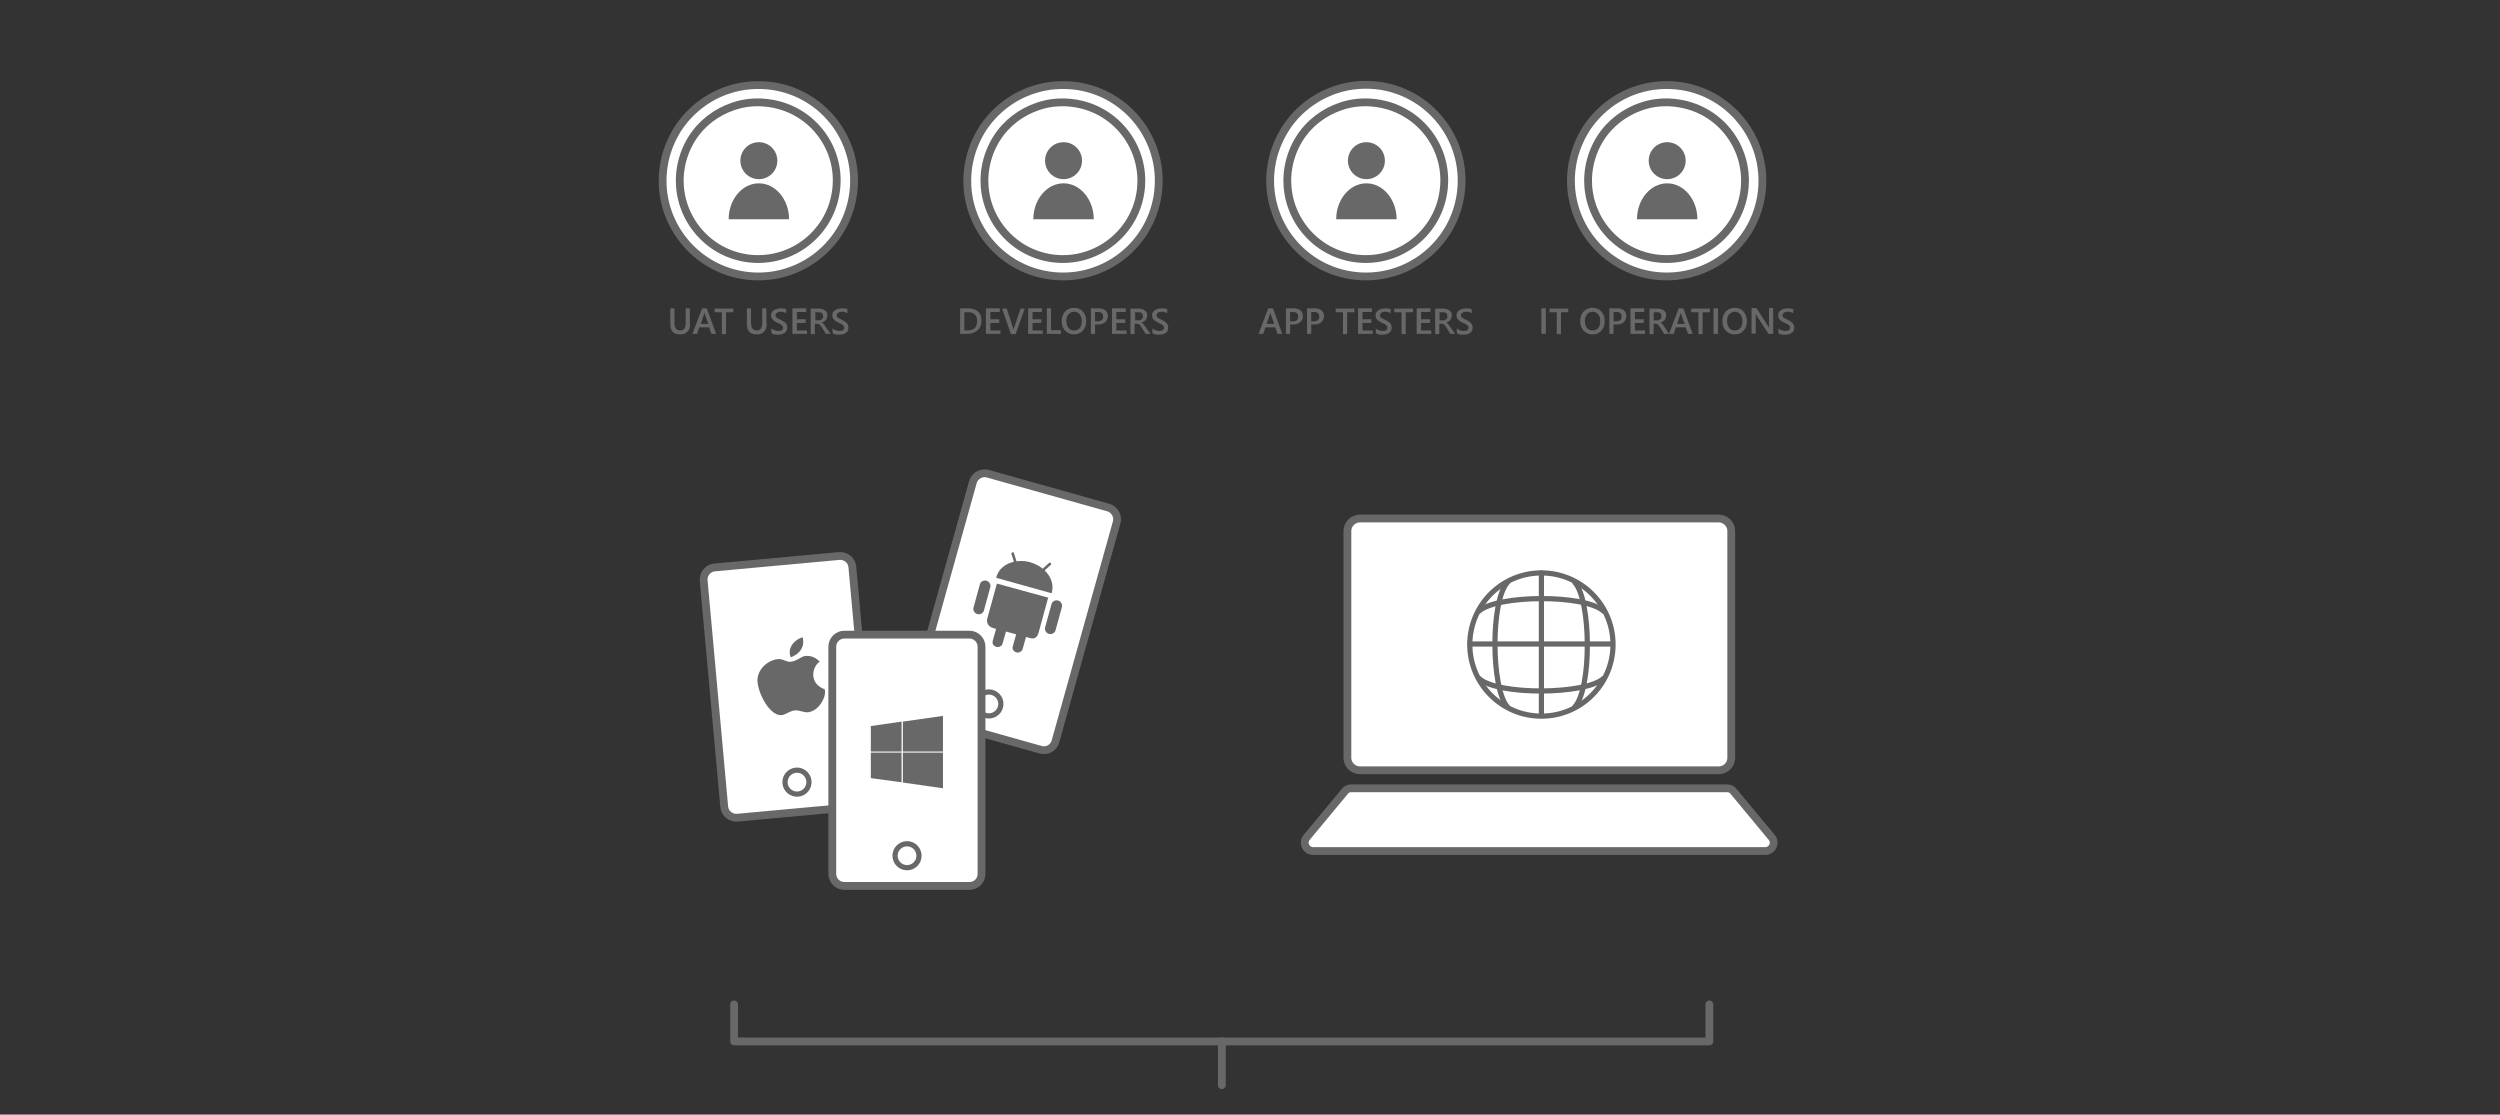 <?xml version="1.0" encoding="utf-8"?>
<!-- Generator: Adobe Illustrator 19.2.0, SVG Export Plug-In . SVG Version: 6.00 Build 0)  -->
<svg version="1.1" id="Layer_1" xmlns="http://www.w3.org/2000/svg" xmlns:xlink="http://www.w3.org/1999/xlink" x="0px" y="0px"
	 width="960px" height="428px" viewBox="0 0 960 428" style="enable-background:new 0 0 960 428;" xml:space="preserve">
<rect x="0" y="0" width="960" height="428" fill="#333333" stroke="none"/>
<polyline style="fill:none;stroke:#686868;stroke-width:3;stroke-linecap:round;stroke-linejoin:round;stroke-miterlimit:10;" points="
	656.4,385.7 656.4,399.9 281.9,399.9 281.9,385.7 "/>
<line style="stroke:#686868;stroke-width:3;stroke-linecap:round;stroke-linejoin:round;stroke-miterlimit:10;" x1="469.2" y1="399.9" x2="469.2" y2="416.7"/>
<path style="fill:#FFFFFF;stroke:#686868;stroke-width:3;stroke-linecap:round;stroke-linejoin:round;" d="M331,309.6l-47.9,4.4
	c-2.5,0.2-4.8-1.7-5-4.2l-7.9-86.9c-0.2-2.5,1.7-4.8,4.2-5l47.9-4.4c2.5-0.2,4.8,1.7,5,4.2l7.9,86.9
	C335.4,307.1,333.6,309.4,331,309.6z"/>
<ellipse transform="matrix(0.996 -9.086272e-002 9.086272e-002 0.996 -26.016 29.047)" style="fill:#FFFFFF;stroke:#686868;stroke-width:2;stroke-linecap:round;stroke-linejoin:round;" cx="306" cy="300.3" rx="4.6" ry="4.6"/>
<g>
	<path style="fill-rule:evenodd;clip-rule:evenodd;fill:#686868;" d="M314.8,254c-1.4-1.2-3.1-2.4-5.6-2.1c-1.7,0.2-3,1.9-5.5,2.2
		c-1.9,0.2-2.9-1.2-5-1c-4.3,0.5-8.3,4.4-7.8,9c0.3,2.4,1.5,6,3.8,9.1c1.7,2.2,3.6,3.6,5.5,3.4c1.4-0.1,3-1.6,5-1.8
		c1.7-0.2,3.5,0.9,5.1,0.7c3.8-0.4,6.8-5.2,6.5-8.2c0-0.1-0.1-0.3-0.1-0.4l0-0.2c-2.6-1-4.1-2.6-4.4-5.1
		C312.2,257.3,313,255.4,314.8,254L314.8,254L314.8,254L314.8,254z"/>
	<path style="fill-rule:evenodd;clip-rule:evenodd;fill:#686868;" d="M303.7,252.4c2.8-1.1,5.1-3.3,4.7-6.6c0-0.3-0.1-0.6-0.2-1
		l-0.1-0.1c-2.8,1-5.2,3.3-4.8,6.5c0,0.3,0.2,0.7,0.3,1.1L303.7,252.4L303.7,252.4L303.7,252.4z"/>
</g>
<path style="fill:#FFFFFF;stroke:#686868;stroke-width:3;stroke-linecap:round;stroke-linejoin:round;" d="M399.6,287.9l-46.3-13
	c-2.4-0.7-3.9-3.3-3.2-5.7l23.5-84.1c0.7-2.4,3.3-3.9,5.7-3.2l46.3,13c2.4,0.7,3.9,3.3,3.2,5.7l-23.5,84.1
	C404.6,287.2,402.1,288.6,399.6,287.9z"/>
<ellipse transform="matrix(0.27 -0.963 0.963 0.27 16.944 562.886)" style="fill:#FFFFFF;stroke:#686868;stroke-width:2;stroke-linecap:round;stroke-linejoin:round;" cx="379.6" cy="270.3" rx="4.6" ry="4.6"/>
<g>
	<path style="fill-rule:evenodd;clip-rule:evenodd;fill:#686868;" d="M377.8,234.5c-0.3,1-1.4,1.6-2.5,1.3c-1.1-0.3-1.7-1.4-1.5-2.4
		l2.5-9.1c0.3-1,1.4-1.6,2.5-1.3c1.1,0.3,1.7,1.4,1.5,2.4L377.8,234.5L377.8,234.5L377.8,234.5z"/>
	<path style="fill-rule:evenodd;clip-rule:evenodd;fill:#686868;" d="M405.3,242.1c-0.3,1-1.4,1.6-2.5,1.3c-1.1-0.3-1.7-1.4-1.5-2.4
		l2.5-9.1c0.3-1,1.4-1.6,2.5-1.3c1.1,0.3,1.7,1.4,1.5,2.4L405.3,242.1L405.3,242.1L405.3,242.1z"/>
	<path style="fill-rule:evenodd;clip-rule:evenodd;fill:#686868;" d="M382.8,224.1l-3.7,13.5c-0.4,1.5,0.5,3.1,2.1,3.5l1.3,0.4
		l-1.3,4.6c-0.3,1,0.3,2,1.4,2.3c1,0.3,2.1-0.3,2.4-1.3l1.3-4.6l3.9,1.1l-1.3,4.6c-0.3,1,0.3,2,1.4,2.3c1,0.3,2.1-0.3,2.4-1.3
		l1.3-4.6l1.8,0.5c1.6,0.4,2.6-0.6,3-2.1l3.7-13.5L382.8,224.1L382.8,224.1L382.8,224.1z"/>
	<path style="fill-rule:evenodd;clip-rule:evenodd;fill:#686868;" d="M403.8,227.8c0,0,0.1-0.1,0.1-0.3c1.3-4.8-2.4-9.9-8.3-11.6
		c-5.9-1.6-11.7,0.9-13,5.7c0,0.2-0.1,0.3,0,0.3L403.8,227.8L403.8,227.8L403.8,227.8z"/>
	<path style="fill-rule:evenodd;clip-rule:evenodd;fill:#686868;" d="M391.1,218.1c0.1,0.3-0.1,0.5-0.4,0.6
		c-0.3,0.1-0.6-0.1-0.6-0.4l-1.7-5.6c-0.1-0.3,0.1-0.5,0.4-0.6c0.3-0.1,0.6,0.1,0.6,0.4L391.1,218.1L391.1,218.1L391.1,218.1z"/>
	<path style="fill-rule:evenodd;clip-rule:evenodd;fill:#686868;" d="M398.5,220.1c-0.2,0.2-0.2,0.5,0,0.7c0.2,0.2,0.5,0.2,0.7,0
		l4.3-3.9c0.2-0.2,0.2-0.5,0-0.7c-0.2-0.2-0.5-0.2-0.7,0L398.5,220.1L398.5,220.1L398.5,220.1z"/>
	<path style="fill-rule:evenodd;clip-rule:evenodd;fill:#686868;" d="M390.5,219.4c-0.1,0.5-0.7,0.8-1.2,0.6
		c-0.5-0.2-0.9-0.7-0.7-1.1c0.1-0.5,0.7-0.8,1.2-0.6C390.3,218.4,390.7,218.9,390.5,219.4L390.5,219.4z"/>
	<path style="fill-rule:evenodd;clip-rule:evenodd;fill:#686868;" d="M400.3,222.1c0.1-0.5-0.2-1-0.7-1.1c-0.5-0.1-1.1,0.1-1.2,0.6
		s0.2,1,0.7,1.1S400.2,222.6,400.3,222.1L400.3,222.1z"/>
</g>
<path style="fill:#FFFFFF;stroke:#686868;stroke-width:3;stroke-linecap:round;stroke-linejoin:round;" d="M660,295.8H522.2
	c-2.6,0-4.8-2.2-4.8-4.8v-87.1c0-2.6,2.2-4.8,4.8-4.8H660c2.6,0,4.8,2.2,4.8,4.8V291C664.8,293.7,662.6,295.8,660,295.8z"/>
<path style="fill:#FFFFFF;stroke:#686868;stroke-width:3;stroke-linecap:round;stroke-linejoin:round;" d="M677.8,326.8H504.3
	c-2.8,0-4.3-3.2-2.5-5.3l14.6-17.6c0.6-0.8,1.5-1.2,2.5-1.2h144.3c1,0,1.9,0.4,2.5,1.2l14.6,17.6
	C682.1,323.6,680.6,326.8,677.8,326.8z"/>
<g>
	
		<circle style="fill:#FFFFFF;stroke:#686868;stroke-width:2;stroke-linecap:round;stroke-linejoin:round;" cx="591.9" cy="247.5" r="27.5"/>
	
		<line style="fill:#FFFFFF;stroke:#686868;stroke-width:2;stroke-linecap:round;stroke-linejoin:round;" x1="591.9" y1="220" x2="591.9" y2="274.5"/>
	<path style="fill:#FFFFFF;stroke:#686868;stroke-width:2;stroke-linecap:round;stroke-linejoin:round;" d="M578.9,223.6
		c-6.6,7.1-6.3,41.1,0,47.9"/>
	<path style="fill:#FFFFFF;stroke:#686868;stroke-width:2;stroke-linecap:round;stroke-linejoin:round;" d="M604.7,271.5
		c6.6-7.1,6.3-41.1,0-47.9"/>
	<path style="fill:none;stroke:#686868;stroke-width:2;stroke-linecap:round;stroke-linejoin:round;" d="M615.8,234.7
		c-7.1-6.6-41.1-6.3-47.9,0"/>
	<path style="fill:none;stroke:#686868;stroke-width:2;stroke-linecap:round;stroke-linejoin:round;" d="M567.9,260.5
		c7.1,6.6,41.1,6.3,47.9,0"/>
	
		<line style="fill:none;stroke:#686868;stroke-width:2;stroke-linecap:round;stroke-linejoin:round;" x1="619.1" y1="247.3" x2="564.5" y2="247.3"/>
</g>
<path style="fill:#FFFFFF;stroke:#686868;stroke-width:3;stroke-linecap:round;stroke-linejoin:round;" d="M372.3,340.2h-48.1
	c-2.5,0-4.6-2.1-4.6-4.6v-87.3c0-2.5,2.1-4.6,4.6-4.6h48.1c2.5,0,4.6,2.1,4.6,4.6v87.3C376.9,338.1,374.9,340.2,372.3,340.2z"/>
<circle style="fill:#FFFFFF;stroke:#686868;stroke-width:2;stroke-linecap:round;stroke-linejoin:round;" cx="348.3" cy="328.6" r="4.6"/>
<g>
	<polygon style="fill-rule:evenodd;clip-rule:evenodd;fill:#686868;" points="346.7,288.6 362.1,288.6 362.1,274.9 346.7,277.1 
		346.7,288.6 346.7,288.6 	"/>
	<polygon style="fill-rule:evenodd;clip-rule:evenodd;fill:#686868;" points="346.2,288.6 346.2,277.1 334.4,278.8 334.4,288.6 
		346.2,288.6 346.2,288.6 	"/>
	<polygon style="fill-rule:evenodd;clip-rule:evenodd;fill:#686868;" points="346.7,289 346.7,300.5 362.1,302.7 362.1,289 
		346.7,289 346.7,289 	"/>
	<polygon style="fill-rule:evenodd;clip-rule:evenodd;fill:#686868;" points="346.2,289 334.4,289 334.4,298.8 346.2,300.4 
		346.2,289 346.2,289 	"/>
</g>
<g>
	<g>
		<path style="fill:#FFFFFF;stroke:#686868;stroke-width:3;stroke-linecap:round;stroke-linejoin:round;" d="M560.8,75.2
			c-3.2,20.1-22.1,33.7-42.1,30.5S485,83.6,488.2,63.6c0.8-5.1,2.7-9.8,5.3-14C498,42.4,505,37.1,513,34.4
			c5.4-1.8,11.3-2.3,17.3-1.4C550.4,36.3,564,55.1,560.8,75.2z"/>
		<path style="fill:#FFFFFF;stroke:#686868;stroke-width:3;stroke-linecap:round;stroke-linejoin:round;" d="M554.2,74.1
			c-2.6,16.4-18.1,27.6-34.5,25c-16.4-2.6-27.6-18.1-25-34.5c0.7-4.2,2.2-8.1,4.3-11.4c3.7-5.9,9.4-10.2,16-12.4
			c4.4-1.5,9.3-1.9,14.2-1.1C545.7,42.3,556.9,57.7,554.2,74.1z"/>
	</g>
	<g>
		<path style="fill:#686868;" d="M492.4,128.2h-1.8l-0.9-2.5h-3.8l-0.8,2.5h-1.8l3.7-9.8h1.8L492.4,128.2z M489.3,124.4l-1.4-3.9
			c0-0.1-0.1-0.3-0.1-0.6h0c0,0.3-0.1,0.5-0.1,0.6l-1.3,3.9H489.3z"/>
		<path style="fill:#686868;" d="M495.4,124.7v3.5h-1.6v-9.8h3c1.1,0,2,0.3,2.6,0.8c0.6,0.5,0.9,1.3,0.9,2.2s-0.3,1.7-1,2.3
			s-1.5,0.9-2.6,0.9H495.4z M495.4,119.8v3.6h1c0.7,0,1.2-0.2,1.6-0.5s0.5-0.8,0.5-1.4c0-1.1-0.7-1.7-2-1.7H495.4z"/>
		<path style="fill:#686868;" d="M503.5,124.7v3.5h-1.6v-9.8h3c1.1,0,2,0.3,2.6,0.8c0.6,0.5,0.9,1.3,0.9,2.2s-0.3,1.7-1,2.3
			s-1.5,0.9-2.6,0.9H503.5z M503.5,119.8v3.6h1c0.7,0,1.2-0.2,1.6-0.5s0.5-0.8,0.5-1.4c0-1.1-0.7-1.7-2-1.7H503.5z"/>
		<path style="fill:#686868;" d="M520.1,119.9h-2.8v8.4h-1.6v-8.4h-2.8v-1.4h7.2V119.9z"/>
		<path style="fill:#686868;" d="M527,128.2h-5.5v-9.8h5.3v1.4h-3.6v2.8h3.4v1.4h-3.4v2.9h3.9V128.2z"/>
		<path style="fill:#686868;" d="M528.3,127.8v-1.7c0.1,0.1,0.3,0.3,0.5,0.4c0.2,0.1,0.4,0.2,0.7,0.3c0.2,0.1,0.5,0.1,0.7,0.2
			c0.2,0,0.4,0.1,0.6,0.1c0.7,0,1.2-0.1,1.5-0.3c0.3-0.2,0.5-0.6,0.5-1c0-0.2-0.1-0.4-0.2-0.6s-0.3-0.3-0.5-0.5s-0.4-0.3-0.7-0.4
			c-0.3-0.1-0.6-0.3-0.9-0.4c-0.3-0.2-0.6-0.4-0.9-0.5c-0.3-0.2-0.5-0.4-0.7-0.6c-0.2-0.2-0.4-0.5-0.5-0.7c-0.1-0.3-0.2-0.6-0.2-1
			c0-0.5,0.1-0.9,0.3-1.2c0.2-0.3,0.5-0.6,0.8-0.8c0.3-0.2,0.7-0.4,1.2-0.5s0.9-0.2,1.3-0.2c1,0,1.8,0.1,2.2,0.3v1.6
			c-0.6-0.4-1.3-0.6-2.1-0.6c-0.2,0-0.5,0-0.7,0.1c-0.2,0-0.5,0.1-0.6,0.2s-0.3,0.2-0.5,0.4c-0.1,0.2-0.2,0.4-0.2,0.6
			c0,0.2,0,0.4,0.1,0.6s0.2,0.3,0.4,0.4c0.2,0.1,0.4,0.3,0.6,0.4c0.3,0.1,0.5,0.3,0.9,0.4c0.3,0.2,0.7,0.4,1,0.6
			c0.3,0.2,0.6,0.4,0.8,0.6c0.2,0.2,0.4,0.5,0.5,0.8c0.1,0.3,0.2,0.6,0.2,1c0,0.5-0.1,0.9-0.3,1.3c-0.2,0.3-0.5,0.6-0.8,0.8
			c-0.3,0.2-0.7,0.4-1.2,0.5s-0.9,0.1-1.4,0.1c-0.2,0-0.4,0-0.6,0s-0.5-0.1-0.7-0.1c-0.2,0-0.5-0.1-0.7-0.2
			C528.6,128,528.4,127.9,528.3,127.8z"/>
		<path style="fill:#686868;" d="M542.6,119.9h-2.8v8.4h-1.6v-8.4h-2.8v-1.4h7.2V119.9z"/>
		<path style="fill:#686868;" d="M549.5,128.2H544v-9.8h5.3v1.4h-3.6v2.8h3.4v1.4h-3.4v2.9h3.9V128.2z"/>
		<path style="fill:#686868;" d="M558.8,128.2h-1.9l-1.6-2.6c-0.1-0.2-0.3-0.4-0.4-0.6c-0.1-0.2-0.3-0.3-0.4-0.4
			c-0.1-0.1-0.3-0.2-0.5-0.2c-0.2,0-0.3-0.1-0.6-0.1h-0.7v4h-1.6v-9.8h3.2c0.5,0,0.9,0.1,1.3,0.2c0.4,0.1,0.7,0.3,1,0.5
			c0.3,0.2,0.5,0.5,0.7,0.8c0.2,0.3,0.2,0.7,0.2,1.2c0,0.3-0.1,0.7-0.2,0.9c-0.1,0.3-0.2,0.5-0.4,0.8c-0.2,0.2-0.4,0.4-0.7,0.6
			c-0.3,0.2-0.6,0.3-0.9,0.4v0c0.2,0.1,0.3,0.2,0.5,0.3c0.1,0.1,0.3,0.2,0.4,0.4c0.1,0.1,0.2,0.3,0.3,0.4c0.1,0.2,0.2,0.3,0.4,0.6
			L558.8,128.2z M552.8,119.8v3.2h1.3c0.2,0,0.5,0,0.7-0.1s0.4-0.2,0.5-0.3s0.3-0.3,0.4-0.5c0.1-0.2,0.1-0.4,0.1-0.7
			c0-0.5-0.1-0.8-0.4-1.1c-0.3-0.3-0.7-0.4-1.3-0.4H552.8z"/>
		<path style="fill:#686868;" d="M559.4,127.8v-1.7c0.1,0.1,0.3,0.3,0.5,0.4c0.2,0.1,0.4,0.2,0.7,0.3c0.2,0.1,0.5,0.1,0.7,0.2
			c0.2,0,0.4,0.1,0.6,0.1c0.7,0,1.2-0.1,1.5-0.3c0.3-0.2,0.5-0.6,0.5-1c0-0.2-0.1-0.4-0.2-0.6s-0.3-0.3-0.5-0.5s-0.4-0.3-0.7-0.4
			c-0.3-0.1-0.6-0.3-0.9-0.4c-0.3-0.2-0.6-0.4-0.9-0.5c-0.3-0.2-0.5-0.4-0.7-0.6c-0.2-0.2-0.4-0.5-0.5-0.7c-0.1-0.3-0.2-0.6-0.2-1
			c0-0.5,0.1-0.9,0.3-1.2c0.2-0.3,0.5-0.6,0.8-0.8c0.3-0.2,0.7-0.4,1.2-0.5s0.9-0.2,1.3-0.2c1,0,1.8,0.1,2.2,0.3v1.6
			c-0.6-0.4-1.3-0.6-2.1-0.6c-0.2,0-0.5,0-0.7,0.1c-0.2,0-0.5,0.1-0.6,0.2s-0.3,0.2-0.5,0.4c-0.1,0.2-0.2,0.4-0.2,0.6
			c0,0.2,0,0.4,0.1,0.6s0.2,0.3,0.4,0.4c0.2,0.1,0.4,0.3,0.6,0.4c0.3,0.1,0.5,0.3,0.9,0.4c0.3,0.2,0.7,0.4,1,0.6
			c0.3,0.2,0.6,0.4,0.8,0.6c0.2,0.2,0.4,0.5,0.5,0.8c0.1,0.3,0.2,0.6,0.2,1c0,0.5-0.1,0.9-0.3,1.3c-0.2,0.3-0.5,0.6-0.8,0.8
			c-0.3,0.2-0.7,0.4-1.2,0.5s-0.9,0.1-1.4,0.1c-0.2,0-0.4,0-0.6,0s-0.5-0.1-0.7-0.1c-0.2,0-0.5-0.1-0.7-0.2
			C559.8,128,559.6,127.9,559.4,127.8z"/>
	</g>
	<g>
		<path style="fill:#686868;" d="M513.1,84.2c0-7.6,5.2-13.8,11.6-13.8c6.4,0,11.6,6.2,11.6,13.8H513.1z"/>
		<circle style="fill:#686868;" cx="524.7" cy="61.7" r="7.1"/>
	</g>
</g>
<g>
	<g>
		<path style="fill:#FFFFFF;stroke:#686868;stroke-width:3;stroke-linecap:round;stroke-linejoin:round;" d="M676.3,75.2
			c-3.2,20.1-22.1,33.7-42.1,30.5s-33.7-22.1-30.5-42.1c0.8-5.1,2.7-9.8,5.3-14c4.6-7.1,11.5-12.5,19.5-15.1
			c5.4-1.8,11.3-2.3,17.3-1.4C665.8,36.3,679.5,55.1,676.3,75.2z"/>
		<path style="fill:#FFFFFF;stroke:#686868;stroke-width:3;stroke-linecap:round;stroke-linejoin:round;" d="M669.7,74.1
			c-2.6,16.4-18.1,27.6-34.5,25c-16.4-2.6-27.6-18.1-25-34.5c0.7-4.2,2.2-8.1,4.3-11.4c3.7-5.9,9.4-10.2,16-12.4
			c4.4-1.5,9.3-1.9,14.2-1.1C661.2,42.3,672.3,57.7,669.7,74.1z"/>
	</g>
	<g>
		<path style="fill:#686868;" d="M593.6,128.2h-1.7v-9.8h1.7V128.2z"/>
		<path style="fill:#686868;" d="M602.2,119.9h-2.8v8.4h-1.6v-8.4H595v-1.4h7.2V119.9z"/>
		<path style="fill:#686868;" d="M611.5,128.4c-1.4,0-2.5-0.5-3.4-1.4c-0.8-0.9-1.3-2.1-1.3-3.6c0-1.6,0.4-2.8,1.3-3.8
			c0.9-0.9,2-1.4,3.5-1.4c1.4,0,2.5,0.5,3.3,1.4c0.8,0.9,1.3,2.1,1.3,3.6c0,1.6-0.4,2.8-1.3,3.8S612.9,128.4,611.5,128.4z
			 M611.6,119.7c-0.9,0-1.6,0.3-2.2,1s-0.8,1.5-0.8,2.6c0,1.1,0.3,2,0.8,2.6c0.5,0.7,1.3,1,2.1,1c0.9,0,1.7-0.3,2.2-0.9
			c0.5-0.6,0.8-1.5,0.8-2.6c0-1.2-0.3-2.1-0.8-2.7S612.5,119.7,611.6,119.7z"/>
		<path style="fill:#686868;" d="M619.6,124.7v3.5H618v-9.8h3c1.1,0,2,0.3,2.6,0.8c0.6,0.5,0.9,1.3,0.9,2.2s-0.3,1.7-1,2.3
			s-1.5,0.9-2.6,0.9H619.6z M619.6,119.8v3.6h1c0.7,0,1.2-0.2,1.6-0.5s0.5-0.8,0.5-1.4c0-1.1-0.7-1.7-2-1.7H619.6z"/>
		<path style="fill:#686868;" d="M631.6,128.2h-5.5v-9.8h5.3v1.4h-3.6v2.8h3.4v1.4h-3.4v2.9h3.9V128.2z"/>
		<path style="fill:#686868;" d="M640.9,128.2H639l-1.6-2.6c-0.1-0.2-0.3-0.4-0.4-0.6c-0.1-0.2-0.3-0.3-0.4-0.4
			c-0.1-0.1-0.3-0.2-0.5-0.2c-0.2,0-0.3-0.1-0.6-0.1H635v4h-1.6v-9.8h3.2c0.5,0,0.9,0.1,1.3,0.2c0.4,0.1,0.7,0.3,1,0.5
			c0.3,0.2,0.5,0.5,0.7,0.8c0.2,0.3,0.2,0.7,0.2,1.2c0,0.3-0.1,0.7-0.2,0.9c-0.1,0.3-0.2,0.5-0.4,0.8c-0.2,0.2-0.4,0.4-0.7,0.6
			c-0.3,0.2-0.6,0.3-0.9,0.4v0c0.2,0.1,0.3,0.2,0.5,0.3c0.1,0.1,0.3,0.2,0.4,0.4c0.1,0.1,0.2,0.3,0.3,0.4c0.1,0.2,0.2,0.3,0.4,0.6
			L640.9,128.2z M635,119.8v3.2h1.3c0.2,0,0.5,0,0.7-0.1s0.4-0.2,0.5-0.3s0.3-0.3,0.4-0.5c0.1-0.2,0.1-0.4,0.1-0.7
			c0-0.5-0.1-0.8-0.4-1.1c-0.3-0.3-0.7-0.4-1.3-0.4H635z"/>
		<path style="fill:#686868;" d="M650,128.2h-1.8l-0.9-2.5h-3.8l-0.8,2.5h-1.8l3.7-9.8h1.8L650,128.2z M646.9,124.4l-1.4-3.9
			c0-0.1-0.1-0.3-0.1-0.6h0c0,0.3-0.1,0.5-0.1,0.6l-1.3,3.9H646.9z"/>
		<path style="fill:#686868;" d="M656.6,119.9h-2.8v8.4h-1.6v-8.4h-2.8v-1.4h7.2V119.9z"/>
		<path style="fill:#686868;" d="M659.7,128.2h-1.7v-9.8h1.7V128.2z"/>
		<path style="fill:#686868;" d="M666.1,128.4c-1.4,0-2.5-0.5-3.4-1.4c-0.8-0.9-1.3-2.1-1.3-3.6c0-1.6,0.4-2.8,1.3-3.8
			c0.9-0.9,2-1.4,3.5-1.4c1.4,0,2.5,0.5,3.3,1.4c0.8,0.9,1.3,2.1,1.3,3.6c0,1.6-0.4,2.8-1.3,3.8S667.6,128.4,666.1,128.4z
			 M666.2,119.7c-0.9,0-1.6,0.3-2.2,1s-0.8,1.5-0.8,2.6c0,1.1,0.3,2,0.8,2.6c0.5,0.7,1.3,1,2.1,1c0.9,0,1.7-0.3,2.2-0.9
			c0.5-0.6,0.8-1.5,0.8-2.6c0-1.2-0.3-2.1-0.8-2.7S667.1,119.7,666.2,119.7z"/>
		<path style="fill:#686868;" d="M680.9,128.2h-1.8l-4.7-7.2c-0.1-0.2-0.2-0.4-0.3-0.6h0c0,0.2,0.1,0.7,0.1,1.3v6.4h-1.6v-9.8h1.9
			l4.5,7c0.2,0.3,0.3,0.5,0.4,0.6h0c0-0.3-0.1-0.7-0.1-1.3v-6.3h1.6V128.2z"/>
		<path style="fill:#686868;" d="M682.9,127.8v-1.7c0.1,0.1,0.3,0.3,0.5,0.4c0.2,0.1,0.4,0.2,0.7,0.3c0.2,0.1,0.5,0.1,0.7,0.2
			c0.2,0,0.4,0.1,0.6,0.1c0.7,0,1.2-0.1,1.5-0.3c0.3-0.2,0.5-0.6,0.5-1c0-0.2-0.1-0.4-0.2-0.6s-0.3-0.3-0.5-0.5s-0.4-0.3-0.7-0.4
			c-0.3-0.1-0.6-0.3-0.9-0.4c-0.3-0.2-0.6-0.4-0.9-0.5c-0.3-0.2-0.5-0.4-0.7-0.6c-0.2-0.2-0.4-0.5-0.5-0.7c-0.1-0.3-0.2-0.6-0.2-1
			c0-0.5,0.1-0.9,0.3-1.2c0.2-0.3,0.5-0.6,0.8-0.8c0.3-0.2,0.7-0.4,1.2-0.5s0.9-0.2,1.3-0.2c1,0,1.8,0.1,2.2,0.3v1.6
			c-0.6-0.4-1.3-0.6-2.1-0.6c-0.2,0-0.5,0-0.7,0.1c-0.2,0-0.5,0.1-0.6,0.2s-0.3,0.2-0.5,0.4c-0.1,0.2-0.2,0.4-0.2,0.6
			c0,0.2,0,0.4,0.1,0.6s0.2,0.3,0.4,0.4c0.2,0.1,0.4,0.3,0.6,0.4c0.3,0.1,0.5,0.3,0.9,0.4c0.3,0.2,0.7,0.4,1,0.6
			c0.3,0.2,0.6,0.4,0.8,0.6c0.2,0.2,0.4,0.5,0.5,0.8c0.1,0.3,0.2,0.6,0.2,1c0,0.5-0.1,0.9-0.3,1.3c-0.2,0.3-0.5,0.6-0.8,0.8
			c-0.3,0.2-0.7,0.4-1.2,0.5s-0.9,0.1-1.4,0.1c-0.2,0-0.4,0-0.6,0s-0.5-0.1-0.7-0.1c-0.2,0-0.5-0.1-0.7-0.2
			C683.2,128,683,127.9,682.9,127.8z"/>
	</g>
	<g>
		<path style="fill:#686868;" d="M628.6,84.2c0-7.6,5.2-13.8,11.6-13.8s11.6,6.2,11.6,13.8H628.6z"/>
		<circle style="fill:#686868;" cx="640.2" cy="61.7" r="7.1"/>
	</g>
</g>
<g>
	<g>
		<path style="fill:#FFFFFF;stroke:#686868;stroke-width:3;stroke-linecap:round;stroke-linejoin:round;" d="M444.5,75.2
			c-3.2,20.1-22.1,33.7-42.1,30.5c-20.1-3.2-33.7-22.1-30.5-42.1c0.8-5.1,2.7-9.8,5.3-14c4.6-7.1,11.5-12.5,19.5-15.1
			c5.4-1.8,11.3-2.3,17.3-1.4C434,36.3,447.7,55.1,444.5,75.2z"/>
		<path style="fill:#FFFFFF;stroke:#686868;stroke-width:3;stroke-linecap:round;stroke-linejoin:round;" d="M437.9,74.1
			c-2.6,16.4-18.1,27.6-34.5,25c-16.4-2.6-27.6-18.1-25-34.5c0.7-4.2,2.2-8.1,4.3-11.4c3.7-5.9,9.4-10.2,16-12.4
			c4.4-1.5,9.3-1.9,14.2-1.1C429.3,42.3,440.5,57.7,437.9,74.1z"/>
	</g>
	<g>
		<path style="fill:#686868;" d="M368.7,128.2v-9.8h2.8c3.6,0,5.4,1.6,5.4,4.8c0,1.5-0.5,2.7-1.5,3.6s-2.3,1.4-4,1.4H368.7z
			 M370.3,119.9v7h1.3c1.1,0,2-0.3,2.7-0.9c0.6-0.6,0.9-1.5,0.9-2.7c0-2.3-1.2-3.4-3.5-3.4H370.3z"/>
		<path style="fill:#686868;" d="M384.1,128.2h-5.5v-9.8h5.3v1.4h-3.6v2.8h3.4v1.4h-3.4v2.9h3.9V128.2z"/>
		<path style="fill:#686868;" d="M393.5,118.5l-3.5,9.8h-1.8l-3.4-9.8h1.8l2.4,7.4c0.1,0.2,0.1,0.5,0.2,0.8h0c0-0.3,0.1-0.5,0.2-0.8
			l2.5-7.4H393.5z"/>
		<path style="fill:#686868;" d="M400.3,128.2h-5.5v-9.8h5.3v1.4h-3.6v2.8h3.4v1.4h-3.4v2.9h3.9V128.2z"/>
		<path style="fill:#686868;" d="M407.4,128.2H402v-9.8h1.6v8.4h3.8V128.2z"/>
		<path style="fill:#686868;" d="M412.4,128.4c-1.4,0-2.5-0.5-3.4-1.4c-0.8-0.9-1.3-2.1-1.3-3.6c0-1.6,0.4-2.8,1.3-3.8
			c0.9-0.9,2-1.4,3.5-1.4c1.4,0,2.5,0.5,3.3,1.4c0.8,0.9,1.3,2.1,1.3,3.6c0,1.6-0.4,2.8-1.3,3.8S413.8,128.4,412.4,128.4z
			 M412.5,119.7c-0.9,0-1.6,0.3-2.2,1s-0.8,1.5-0.8,2.6c0,1.1,0.3,2,0.8,2.6c0.5,0.7,1.3,1,2.1,1c0.9,0,1.7-0.3,2.2-0.9
			c0.5-0.6,0.8-1.5,0.8-2.6c0-1.2-0.3-2.1-0.8-2.7S413.4,119.7,412.5,119.7z"/>
		<path style="fill:#686868;" d="M420.5,124.7v3.5h-1.6v-9.8h3c1.1,0,2,0.3,2.6,0.8c0.6,0.5,0.9,1.3,0.9,2.2s-0.3,1.7-1,2.3
			s-1.5,0.9-2.6,0.9H420.5z M420.5,119.8v3.6h1c0.7,0,1.2-0.2,1.6-0.5s0.5-0.8,0.5-1.4c0-1.1-0.7-1.7-2-1.7H420.5z"/>
		<path style="fill:#686868;" d="M432.5,128.2h-5.5v-9.8h5.3v1.4h-3.6v2.8h3.4v1.4h-3.4v2.9h3.9V128.2z"/>
		<path style="fill:#686868;" d="M441.8,128.2h-1.9l-1.6-2.6c-0.1-0.2-0.3-0.4-0.4-0.6c-0.1-0.2-0.3-0.3-0.4-0.4
			c-0.1-0.1-0.3-0.2-0.5-0.2c-0.2,0-0.3-0.1-0.6-0.1h-0.7v4h-1.6v-9.8h3.2c0.5,0,0.9,0.1,1.3,0.2c0.4,0.1,0.7,0.3,1,0.5
			c0.3,0.2,0.5,0.5,0.7,0.8c0.2,0.3,0.2,0.7,0.2,1.2c0,0.3-0.1,0.7-0.2,0.9c-0.1,0.3-0.2,0.5-0.4,0.8c-0.2,0.2-0.4,0.4-0.7,0.6
			c-0.3,0.2-0.6,0.3-0.9,0.4v0c0.2,0.1,0.3,0.2,0.5,0.3c0.1,0.1,0.3,0.2,0.4,0.4c0.1,0.1,0.2,0.3,0.3,0.4c0.1,0.2,0.2,0.3,0.4,0.6
			L441.8,128.2z M435.9,119.8v3.2h1.3c0.2,0,0.5,0,0.7-0.1s0.4-0.2,0.5-0.3s0.3-0.3,0.4-0.5c0.1-0.2,0.1-0.4,0.1-0.7
			c0-0.5-0.1-0.8-0.4-1.1c-0.3-0.3-0.7-0.4-1.3-0.4H435.9z"/>
		<path style="fill:#686868;" d="M442.5,127.8v-1.7c0.1,0.1,0.3,0.3,0.5,0.4c0.2,0.1,0.4,0.2,0.7,0.3c0.2,0.1,0.5,0.1,0.7,0.2
			c0.2,0,0.4,0.1,0.6,0.1c0.7,0,1.2-0.1,1.5-0.3c0.3-0.2,0.5-0.6,0.5-1c0-0.2-0.1-0.4-0.2-0.6s-0.3-0.3-0.5-0.5s-0.4-0.3-0.7-0.4
			c-0.3-0.1-0.6-0.3-0.9-0.4c-0.3-0.2-0.6-0.4-0.9-0.5c-0.3-0.2-0.5-0.4-0.7-0.6c-0.2-0.2-0.4-0.5-0.5-0.7c-0.1-0.3-0.2-0.6-0.2-1
			c0-0.5,0.1-0.9,0.3-1.2c0.2-0.3,0.5-0.6,0.8-0.8c0.3-0.2,0.7-0.4,1.2-0.5s0.9-0.2,1.3-0.2c1,0,1.8,0.1,2.2,0.3v1.6
			c-0.6-0.4-1.3-0.6-2.1-0.6c-0.2,0-0.5,0-0.7,0.1c-0.2,0-0.5,0.1-0.6,0.2s-0.3,0.2-0.5,0.4c-0.1,0.2-0.2,0.4-0.2,0.6
			c0,0.2,0,0.4,0.1,0.6s0.2,0.3,0.4,0.4c0.2,0.1,0.4,0.3,0.6,0.4c0.3,0.1,0.5,0.3,0.9,0.4c0.3,0.2,0.7,0.4,1,0.6
			c0.3,0.2,0.6,0.4,0.8,0.6c0.2,0.2,0.4,0.5,0.5,0.8c0.1,0.3,0.2,0.6,0.2,1c0,0.5-0.1,0.9-0.3,1.3c-0.2,0.3-0.5,0.6-0.8,0.8
			c-0.3,0.2-0.7,0.4-1.2,0.5s-0.9,0.1-1.4,0.1c-0.2,0-0.4,0-0.6,0s-0.5-0.1-0.7-0.1c-0.2,0-0.5-0.1-0.7-0.2
			C442.8,128,442.6,127.9,442.5,127.8z"/>
	</g>
	<g>
		<path style="fill:#686868;" d="M396.8,84.2c0-7.6,5.2-13.8,11.6-13.8S420,76.6,420,84.2H396.8z"/>
		<circle style="fill:#686868;" cx="408.4" cy="61.7" r="7.1"/>
	</g>
</g>
<g>
	<g>
		<path style="fill:#FFFFFF;stroke:#686868;stroke-width:3;stroke-linecap:round;stroke-linejoin:round;" d="M327.5,75.2
			c-3.2,20.1-22.1,33.7-42.1,30.5s-33.7-22.1-30.5-42.1c0.8-5.1,2.7-9.8,5.3-14c4.6-7.1,11.5-12.5,19.5-15.1
			c5.4-1.8,11.3-2.3,17.3-1.4C317.1,36.3,330.7,55.1,327.5,75.2z"/>
		<path style="fill:#FFFFFF;stroke:#686868;stroke-width:3;stroke-linecap:round;stroke-linejoin:round;" d="M320.9,74.1
			c-2.6,16.4-18.1,27.6-34.5,25c-16.4-2.6-27.6-18.1-25-34.5c0.7-4.2,2.2-8.1,4.3-11.4c3.7-5.9,9.4-10.2,16-12.4
			c4.4-1.5,9.3-1.9,14.2-1.1C312.4,42.3,323.6,57.7,320.9,74.1z"/>
	</g>
	<g>
		<path style="fill:#686868;" d="M265,124.3c0,2.7-1.3,4.1-3.9,4.1c-2.5,0-3.7-1.3-3.7-4v-6h1.6v5.6c0,1.9,0.7,2.9,2.2,2.9
			c1.4,0,2.1-0.9,2.1-2.8v-5.7h1.6V124.3z"/>
		<path style="fill:#686868;" d="M275,128.2h-1.8l-0.9-2.5h-3.8l-0.8,2.5h-1.8l3.7-9.8h1.8L275,128.2z M272,124.4l-1.4-3.9
			c0-0.1-0.1-0.3-0.1-0.6h0c0,0.3-0.1,0.5-0.1,0.6l-1.3,3.9H272z"/>
		<path style="fill:#686868;" d="M281.6,119.9h-2.8v8.4h-1.6v-8.4h-2.8v-1.4h7.2V119.9z"/>
		<path style="fill:#686868;" d="M294.4,124.3c0,2.7-1.3,4.1-3.9,4.1c-2.5,0-3.7-1.3-3.7-4v-6h1.6v5.6c0,1.9,0.7,2.9,2.2,2.9
			c1.4,0,2.1-0.9,2.1-2.8v-5.7h1.6V124.3z"/>
		<path style="fill:#686868;" d="M296.2,127.8v-1.7c0.1,0.1,0.3,0.3,0.5,0.4c0.2,0.1,0.4,0.2,0.7,0.3c0.2,0.1,0.5,0.1,0.7,0.2
			c0.2,0,0.4,0.1,0.6,0.1c0.7,0,1.2-0.1,1.5-0.3c0.3-0.2,0.5-0.6,0.5-1c0-0.2-0.1-0.4-0.2-0.6s-0.3-0.3-0.5-0.5s-0.4-0.3-0.7-0.4
			c-0.3-0.1-0.6-0.3-0.9-0.4c-0.3-0.2-0.6-0.4-0.9-0.5c-0.3-0.2-0.5-0.4-0.7-0.6c-0.2-0.2-0.4-0.5-0.5-0.7c-0.1-0.3-0.2-0.6-0.2-1
			c0-0.5,0.1-0.9,0.3-1.2c0.2-0.3,0.5-0.6,0.8-0.8c0.3-0.2,0.7-0.4,1.2-0.5s0.9-0.2,1.3-0.2c1,0,1.8,0.1,2.2,0.3v1.6
			c-0.6-0.4-1.3-0.6-2.1-0.6c-0.2,0-0.5,0-0.7,0.1c-0.2,0-0.5,0.1-0.6,0.2s-0.3,0.2-0.5,0.4c-0.1,0.2-0.2,0.4-0.2,0.6
			c0,0.2,0,0.4,0.1,0.6s0.2,0.3,0.4,0.4c0.2,0.1,0.4,0.3,0.6,0.4c0.3,0.1,0.5,0.3,0.9,0.4c0.3,0.2,0.7,0.4,1,0.6
			c0.3,0.2,0.6,0.4,0.8,0.6c0.2,0.2,0.4,0.5,0.5,0.8c0.1,0.3,0.2,0.6,0.2,1c0,0.5-0.1,0.9-0.3,1.3c-0.2,0.3-0.5,0.6-0.8,0.8
			c-0.3,0.2-0.7,0.4-1.2,0.5s-0.9,0.1-1.4,0.1c-0.2,0-0.4,0-0.6,0s-0.5-0.1-0.7-0.1c-0.2,0-0.5-0.1-0.7-0.2
			C296.6,128,296.4,127.9,296.2,127.8z"/>
		<path style="fill:#686868;" d="M309.8,128.2h-5.5v-9.8h5.3v1.4h-3.6v2.8h3.4v1.4h-3.4v2.9h3.9V128.2z"/>
		<path style="fill:#686868;" d="M319,128.2h-1.9l-1.6-2.6c-0.1-0.2-0.3-0.4-0.4-0.6c-0.1-0.2-0.3-0.3-0.4-0.4
			c-0.1-0.1-0.3-0.2-0.5-0.2c-0.2,0-0.3-0.1-0.6-0.1h-0.7v4h-1.6v-9.8h3.2c0.5,0,0.9,0.1,1.3,0.2c0.4,0.1,0.7,0.3,1,0.5
			c0.3,0.2,0.5,0.5,0.7,0.8c0.2,0.3,0.2,0.7,0.2,1.2c0,0.3-0.1,0.7-0.2,0.9c-0.1,0.3-0.2,0.5-0.4,0.8c-0.2,0.2-0.4,0.4-0.7,0.6
			c-0.3,0.2-0.6,0.3-0.9,0.4v0c0.2,0.1,0.3,0.2,0.5,0.3c0.1,0.1,0.3,0.2,0.4,0.4c0.1,0.1,0.2,0.3,0.3,0.4c0.1,0.2,0.2,0.3,0.4,0.6
			L319,128.2z M313.1,119.8v3.2h1.3c0.2,0,0.5,0,0.7-0.1s0.4-0.2,0.5-0.3s0.3-0.3,0.4-0.5c0.1-0.2,0.1-0.4,0.1-0.7
			c0-0.5-0.1-0.8-0.4-1.1c-0.3-0.3-0.7-0.4-1.3-0.4H313.1z"/>
		<path style="fill:#686868;" d="M319.7,127.8v-1.7c0.1,0.1,0.3,0.3,0.5,0.4c0.2,0.1,0.4,0.2,0.7,0.3c0.2,0.1,0.5,0.1,0.7,0.2
			c0.2,0,0.4,0.1,0.6,0.1c0.7,0,1.2-0.1,1.5-0.3c0.3-0.2,0.5-0.6,0.5-1c0-0.2-0.1-0.4-0.2-0.6s-0.3-0.3-0.5-0.5s-0.4-0.3-0.7-0.4
			c-0.3-0.1-0.6-0.3-0.9-0.4c-0.3-0.2-0.6-0.4-0.9-0.5c-0.3-0.2-0.5-0.4-0.7-0.6c-0.2-0.2-0.4-0.5-0.5-0.7c-0.1-0.3-0.2-0.6-0.2-1
			c0-0.5,0.1-0.9,0.3-1.2c0.2-0.3,0.5-0.6,0.8-0.8c0.3-0.2,0.7-0.4,1.2-0.5s0.9-0.2,1.3-0.2c1,0,1.8,0.1,2.2,0.3v1.6
			c-0.6-0.4-1.3-0.6-2.1-0.6c-0.2,0-0.5,0-0.7,0.1c-0.2,0-0.5,0.1-0.6,0.2s-0.3,0.2-0.5,0.4c-0.1,0.2-0.2,0.4-0.2,0.6
			c0,0.2,0,0.4,0.1,0.6s0.2,0.3,0.4,0.4c0.2,0.1,0.4,0.3,0.6,0.4c0.3,0.1,0.5,0.3,0.9,0.4c0.3,0.2,0.7,0.4,1,0.6
			c0.3,0.2,0.6,0.4,0.8,0.6c0.2,0.2,0.4,0.5,0.5,0.8c0.1,0.3,0.2,0.6,0.2,1c0,0.5-0.1,0.9-0.3,1.3c-0.2,0.3-0.5,0.6-0.8,0.8
			c-0.3,0.2-0.7,0.4-1.2,0.5s-0.9,0.1-1.4,0.1c-0.2,0-0.4,0-0.6,0s-0.5-0.1-0.7-0.1c-0.2,0-0.5-0.1-0.7-0.2
			C320,128,319.8,127.9,319.7,127.8z"/>
	</g>
	<g>
		<path style="fill:#686868;" d="M279.8,84.2c0-7.6,5.2-13.8,11.6-13.8c6.4,0,11.6,6.2,11.6,13.8H279.8z"/>
		<circle style="fill:#686868;" cx="291.4" cy="61.7" r="7.1"/>
	</g>
</g>
</svg>
